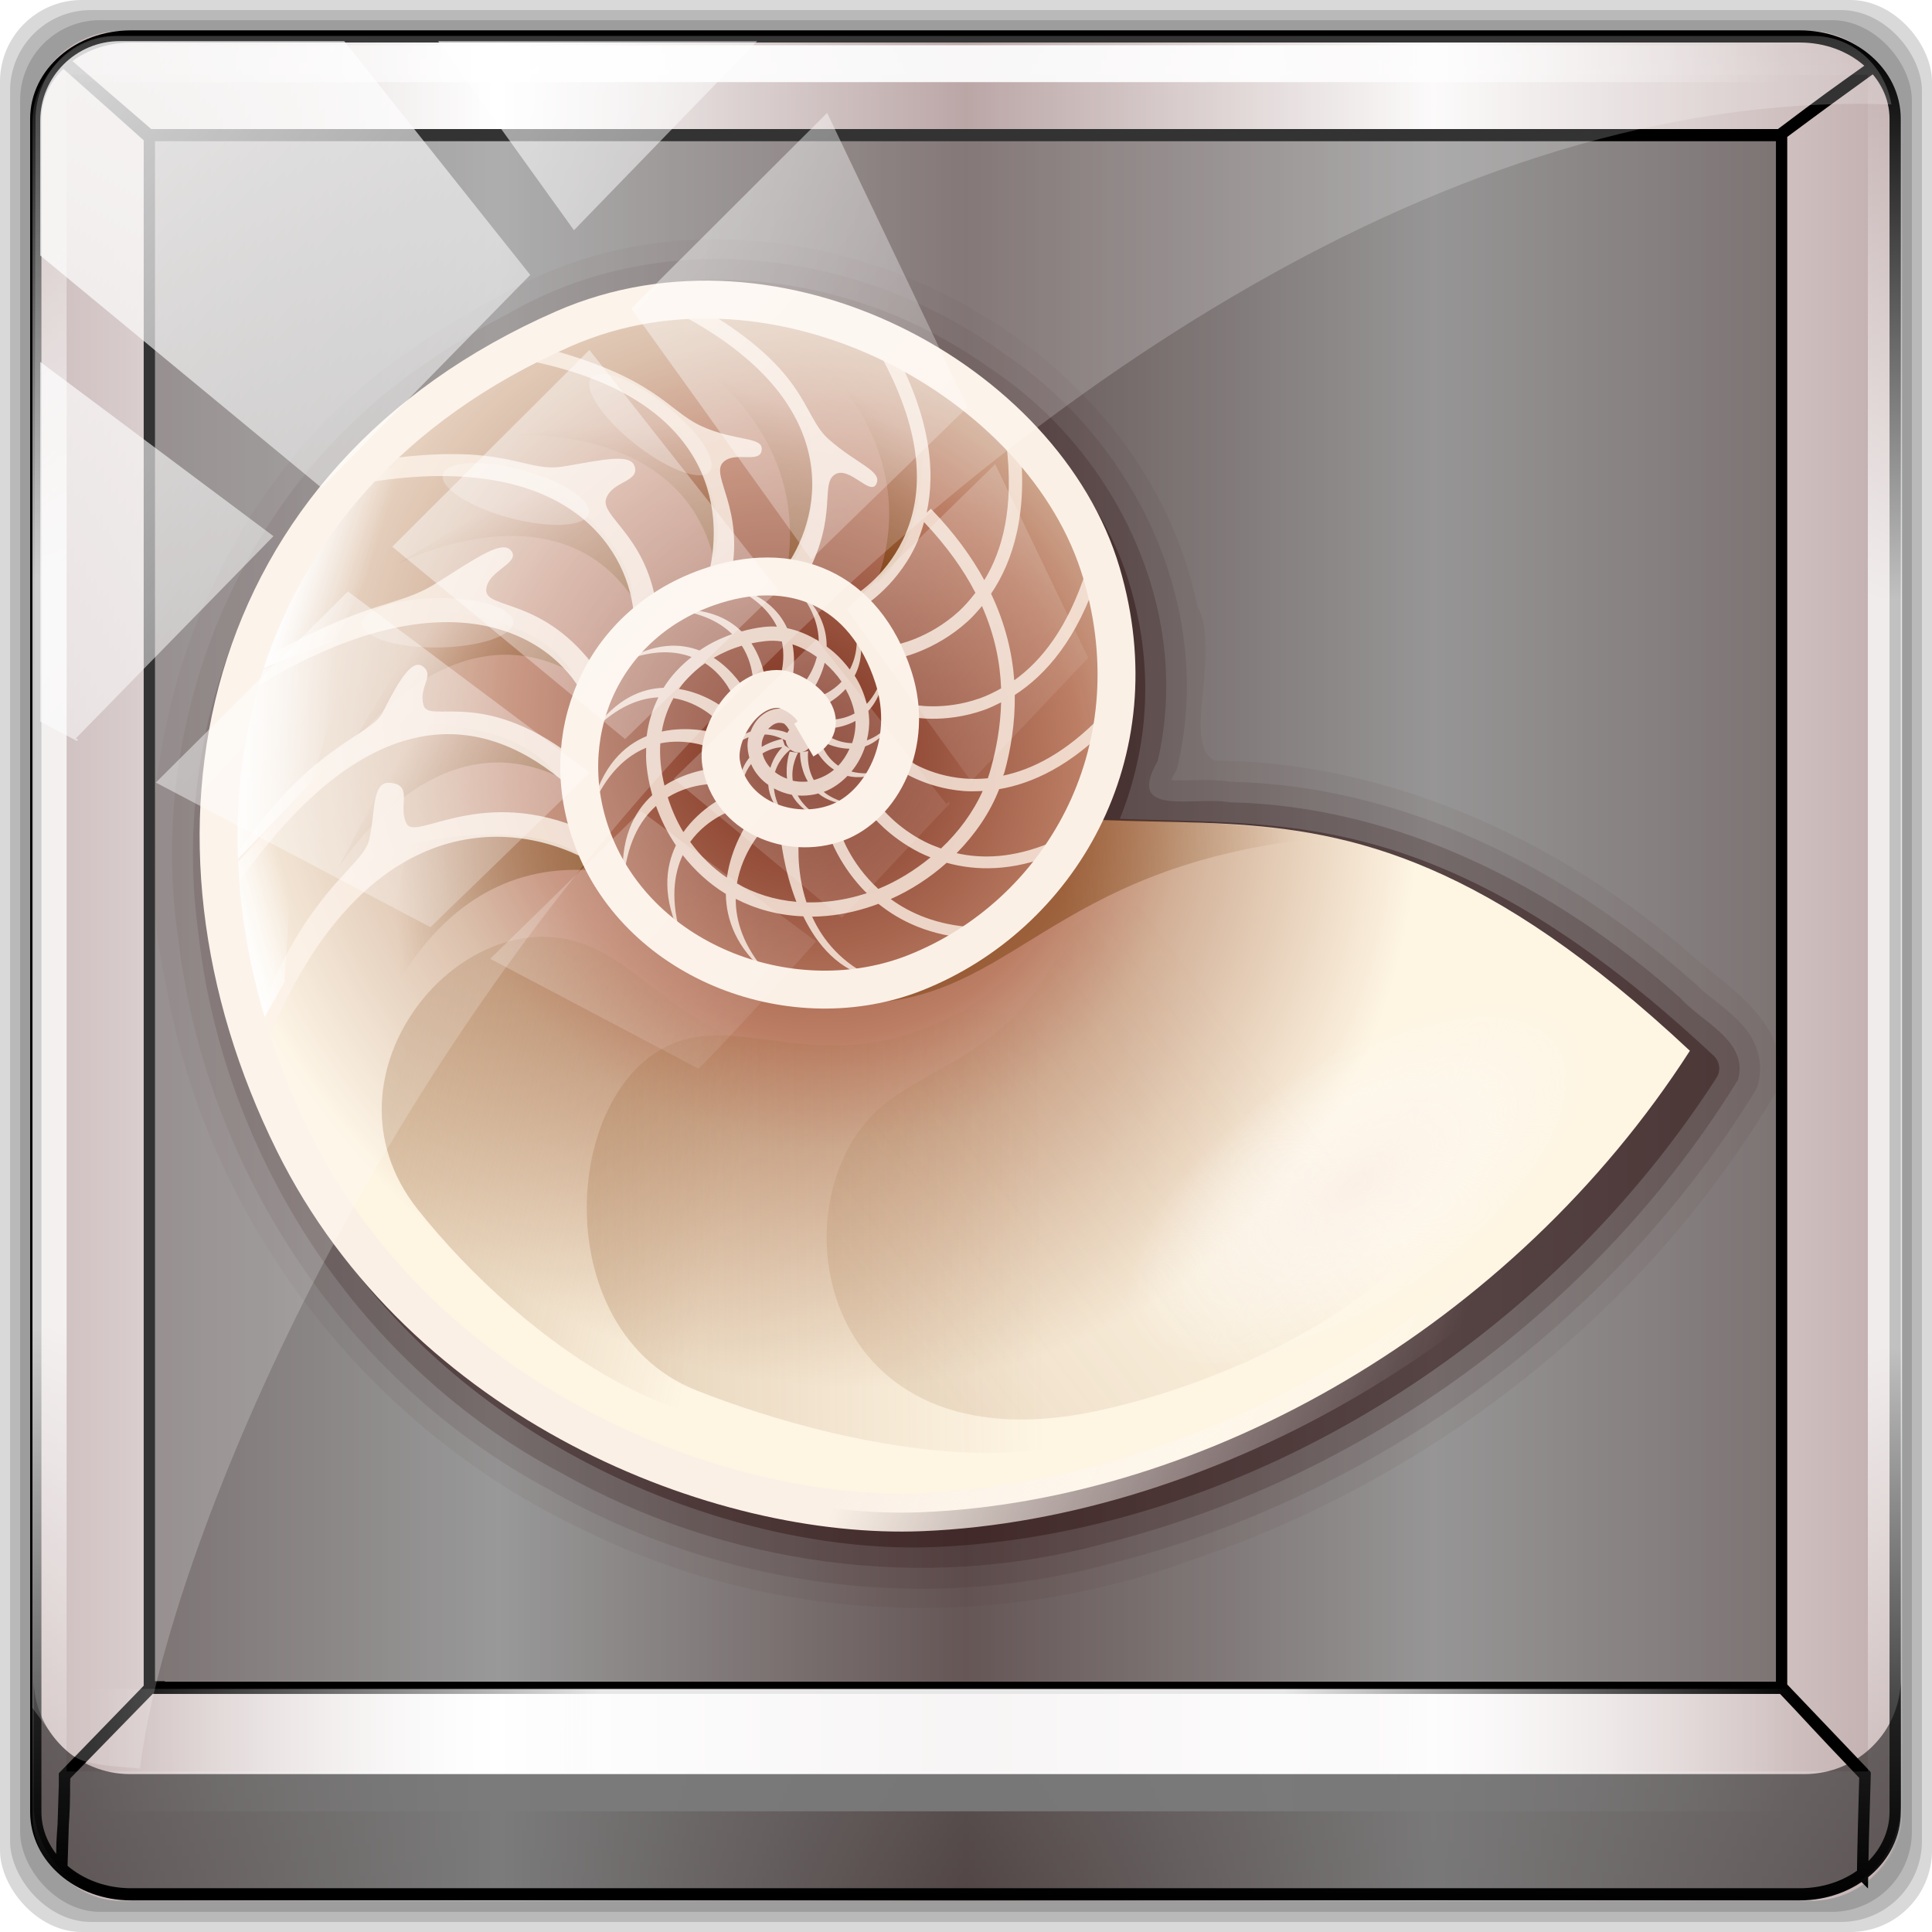 <?xml version="1.0" encoding="UTF-8" standalone="no"?>
<!-- Created with Inkscape (http://www.inkscape.org/) -->

<svg
   xmlns:dc="http://purl.org/dc/elements/1.1/"
   xmlns:cc="http://creativecommons.org/ns#"
   xmlns:rdf="http://www.w3.org/1999/02/22-rdf-syntax-ns#"
   xmlns:svg="http://www.w3.org/2000/svg"
   xmlns="http://www.w3.org/2000/svg"
   xmlns:xlink="http://www.w3.org/1999/xlink"
   xmlns:sodipodi="http://sodipodi.sourceforge.net/DTD/sodipodi-0.dtd"
   xmlns:inkscape="http://www.inkscape.org/namespaces/inkscape"
   version="1.0"
   width="96"
   height="96"
   id="svg2408"
   inkscape:version="0.48.5 r10040"
   sodipodi:docname="nautilus-actions.svg">
  <sodipodi:namedview
     pagecolor="#ffffff"
     bordercolor="#666666"
     borderopacity="1"
     objecttolerance="10"
     gridtolerance="10"
     guidetolerance="10"
     inkscape:pageopacity="0"
     inkscape:pageshadow="2"
     inkscape:window-width="1280"
     inkscape:window-height="966"
     id="namedview115"
     showgrid="false"
     inkscape:zoom="3.6010742"
     inkscape:cx="-6.4282034"
     inkscape:cy="47.791729"
     inkscape:window-x="0"
     inkscape:window-y="0"
     inkscape:window-maximized="1"
     inkscape:current-layer="g3992" />
  <defs
     id="defs2410">
    <linearGradient
       x1="56.015"
       y1="68.027"
       x2="37.194"
       y2="97.902"
       id="linearGradient4782"
       xlink:href="#linearGradient4094"
       gradientUnits="userSpaceOnUse"
       gradientTransform="matrix(-1.018,0,0,1.018,133.749,4.497)" />
    <linearGradient
       x1="24.926"
       y1="33.645"
       x2="28.019"
       y2="37.623"
       id="linearGradient4687"
       xlink:href="#linearGradient4317"
       gradientUnits="userSpaceOnUse"
       gradientTransform="matrix(1.018,0,0,1.018,21.372,-13.945)" />
    <linearGradient
       x1="26.34"
       y1="31.524"
       x2="32.262"
       y2="36.032"
       id="linearGradient4690"
       xlink:href="#linearGradient4317"
       gradientUnits="userSpaceOnUse"
       gradientTransform="matrix(1.018,0,0,1.018,9.497,-5.219)" />
    <linearGradient
       id="linearGradient4317">
      <stop
         id="stop4319"
         style="stop-color:#ffffff;stop-opacity:1"
         offset="0" />
      <stop
         id="stop4321"
         style="stop-color:#ffffff;stop-opacity:0"
         offset="1" />
    </linearGradient>
    <linearGradient
       x1="24.66"
       y1="34"
       x2="28.461"
       y2="35.413"
       id="linearGradient4693"
       xlink:href="#linearGradient4317"
       gradientUnits="userSpaceOnUse"
       gradientTransform="matrix(1.018,0,0,1.018,2.93,5.216)" />
    <filter
       x="-0.258"
       y="-0.224"
       width="1.517"
       height="1.448"
       color-interpolation-filters="sRGB"
       id="filter4293">
      <feGaussianBlur
         id="feGaussianBlur4295"
         stdDeviation="0.668" />
    </filter>
    <linearGradient
       x1="74.875"
       y1="38.942"
       x2="84.097"
       y2="35.583"
       id="linearGradient4785"
       xlink:href="#linearGradient4335"
       gradientUnits="userSpaceOnUse"
       gradientTransform="matrix(1.018,0,0,1.018,2.93,5.216)" />
    <linearGradient
       x1="74.875"
       y1="38.942"
       x2="84.097"
       y2="35.583"
       id="linearGradient4788"
       xlink:href="#linearGradient4335"
       gradientUnits="userSpaceOnUse"
       gradientTransform="matrix(1.036,-0.21,0.21,1.032,-11.315,15.898)" />
    <linearGradient
       x1="74.875"
       y1="38.942"
       x2="83.128"
       y2="35.639"
       id="linearGradient4791"
       xlink:href="#linearGradient4335"
       gradientUnits="userSpaceOnUse"
       gradientTransform="matrix(0.871,-0.599,0.599,0.867,-18.099,48.049)" />
    <linearGradient
       x1="74.875"
       y1="38.942"
       x2="83.128"
       y2="35.639"
       id="linearGradient4794"
       xlink:href="#linearGradient4335"
       gradientUnits="userSpaceOnUse"
       gradientTransform="matrix(0.602,-0.869,0.867,0.599,-14.873,77.785)" />
    <linearGradient
       x1="74.875"
       y1="38.942"
       x2="83.128"
       y2="35.639"
       id="linearGradient4797"
       xlink:href="#linearGradient4335"
       gradientUnits="userSpaceOnUse"
       gradientTransform="matrix(0.133,-1.049,1.045,0.131,6.661,111.579)" />
    <linearGradient
       x1="74.875"
       y1="38.942"
       x2="83.128"
       y2="35.639"
       id="linearGradient4800"
       xlink:href="#linearGradient4335"
       gradientUnits="userSpaceOnUse"
       gradientTransform="matrix(0.063,-1.055,1.052,0.061,6.552,120.217)" />
    <linearGradient
       x1="74.875"
       y1="38.942"
       x2="80.838"
       y2="30.055"
       id="linearGradient4803"
       xlink:href="#linearGradient4335"
       gradientUnits="userSpaceOnUse"
       gradientTransform="matrix(-0.041,-1.286,1.293,-0.042,3.395,148.832)" />
    <linearGradient
       id="linearGradient4094">
      <stop
         id="stop4096"
         style="stop-color:#fbf0e6;stop-opacity:1"
         offset="0" />
      <stop
         id="stop4098"
         style="stop-color:#ffffff;stop-opacity:0"
         offset="1" />
    </linearGradient>
    <radialGradient
       cx="78.875"
       cy="92.75"
       r="17.625"
       fx="78.875"
       fy="92.75"
       id="radialGradient4610"
       xlink:href="#linearGradient4094"
       gradientUnits="userSpaceOnUse"
       gradientTransform="matrix(1,0,0,0.426,0,53.282)" />
    <linearGradient
       id="linearGradient4335">
      <stop
         id="stop4337"
         style="stop-color:#7c420f;stop-opacity:1"
         offset="0" />
      <stop
         id="stop4339"
         style="stop-color:#7d430f;stop-opacity:0"
         offset="1" />
    </linearGradient>
    <linearGradient
       x1="73.539"
       y1="63.534"
       x2="88.212"
       y2="72.196"
       id="linearGradient4807"
       xlink:href="#linearGradient4335"
       gradientUnits="userSpaceOnUse"
       gradientTransform="matrix(1.018,0,0,1.018,2.93,5.216)" />
    <linearGradient
       x1="32.374"
       y1="39.8"
       x2="42.446"
       y2="70.568"
       id="linearGradient4810"
       xlink:href="#linearGradient3373"
       gradientUnits="userSpaceOnUse"
       gradientTransform="matrix(0.268,-1.03,0.982,0.281,1.623,108.725)" />
    <linearGradient
       x1="32.374"
       y1="39.8"
       x2="42.446"
       y2="70.568"
       id="linearGradient4813"
       xlink:href="#linearGradient3373"
       gradientUnits="userSpaceOnUse"
       gradientTransform="matrix(0.804,-0.624,0.624,0.804,-12.925,55.73)" />
    <linearGradient
       id="linearGradient3373">
      <stop
         id="stop3375"
         style="stop-color:#9b6638;stop-opacity:1"
         offset="0" />
      <stop
         id="stop3377"
         style="stop-color:#9b6638;stop-opacity:0"
         offset="1" />
    </linearGradient>
    <linearGradient
       x1="32.374"
       y1="39.8"
       x2="46.016"
       y2="60.049"
       id="linearGradient4816"
       xlink:href="#linearGradient3373"
       gradientUnits="userSpaceOnUse"
       gradientTransform="matrix(1.009,-0.136,0.136,1.009,-2.629,15.439)" />
    <linearGradient
       id="linearGradient4383">
      <stop
         id="stop4385"
         style="stop-color:#782c1b;stop-opacity:1"
         offset="0" />
      <stop
         id="stop3355"
         style="stop-color:#bb7d64;stop-opacity:1"
         offset="0.452" />
      <stop
         id="stop3357"
         style="stop-color:#d2b097;stop-opacity:1"
         offset="0.629" />
      <stop
         id="stop4387"
         style="stop-color:#fef5e3;stop-opacity:1"
         offset="1" />
    </linearGradient>
    <radialGradient
       cx="64.532"
       cy="47.319"
       r="41.92"
       fx="64.532"
       fy="47.319"
       id="radialGradient4819"
       xlink:href="#linearGradient4383"
       gradientUnits="userSpaceOnUse"
       gradientTransform="matrix(-1.018,0,0,1.12,133.749,-1.479)" />
    <linearGradient
       id="linearGradient3187">
      <stop
         id="stop3189"
         style="stop-color:#a77549;stop-opacity:1"
         offset="0" />
      <stop
         id="stop3191"
         style="stop-color:#d2b397;stop-opacity:1"
         offset="1" />
    </linearGradient>
    <linearGradient
       x1="45.448"
       y1="92.54"
       x2="45.448"
       y2="7.017"
       id="ButtonShadow"
       gradientUnits="userSpaceOnUse"
       gradientTransform="scale(1.006,0.994)">
      <stop
         id="stop3750"
         style="stop-color:#000000;stop-opacity:1"
         offset="0" />
      <stop
         id="stop3752"
         style="stop-color:#000000;stop-opacity:0.588"
         offset="1" />
    </linearGradient>
    <linearGradient
       id="linearGradient3737">
      <stop
         id="stop3739"
         style="stop-color:#ffffff;stop-opacity:1"
         offset="0" />
      <stop
         id="stop3741"
         style="stop-color:#ffffff;stop-opacity:0"
         offset="1" />
    </linearGradient>
    <linearGradient
       x1="48"
       y1="90"
       x2="48"
       y2="5.988"
       id="linearGradient3706"
       xlink:href="#linearGradient3187"
       gradientUnits="userSpaceOnUse" />
    <filter
       color-interpolation-filters="sRGB"
       id="filter3174">
      <feGaussianBlur
         id="feGaussianBlur3176"
         stdDeviation="1.71" />
    </filter>
    <linearGradient
       x1="36.357"
       y1="6"
       x2="36.357"
       y2="63.893"
       id="linearGradient3188"
       xlink:href="#linearGradient3737"
       gradientUnits="userSpaceOnUse" />
    <linearGradient
       id="linearGradient3737-6">
      <stop
         id="stop3739-1"
         style="stop-color:#ffffff;stop-opacity:1"
         offset="0" />
      <stop
         id="stop3741-5"
         style="stop-color:#ffffff;stop-opacity:0"
         offset="1" />
    </linearGradient>
    <radialGradient
       cx="48"
       cy="90.172"
       r="42"
       fx="48"
       fy="90.172"
       id="radialGradient2874"
       xlink:href="#linearGradient3737-6"
       gradientUnits="userSpaceOnUse"
       gradientTransform="matrix(1.157,0,0,0.996,-7.551,0.197)" />
    <linearGradient
       id="linearGradient3737-1">
      <stop
         id="stop3739-5"
         style="stop-color:#ffffff;stop-opacity:1"
         offset="0" />
      <stop
         id="stop3741-9"
         style="stop-color:#ffffff;stop-opacity:0"
         offset="1" />
    </linearGradient>
    <clipPath
       id="clipPath3613">
      <rect
         width="84"
         height="84"
         rx="6"
         ry="6"
         x="6"
         y="6"
         id="rect3615"
         style="fill:#ffffff;fill-opacity:1;fill-rule:nonzero;stroke:none" />
    </clipPath>
    <filter
       x="-0.192"
       y="-0.192"
       width="1.384"
       height="1.384"
       color-interpolation-filters="sRGB"
       id="filter3794-4">
      <feGaussianBlur
         id="feGaussianBlur3796-9"
         stdDeviation="5.28" />
    </filter>
    <linearGradient
       x1="48"
       y1="20.221"
       x2="48"
       y2="138.661"
       id="linearGradient2908"
       xlink:href="#linearGradient3737-1"
       gradientUnits="userSpaceOnUse" />
    <linearGradient
       x1="45.448"
       y1="92.54"
       x2="45.448"
       y2="7.017"
       id="ButtonShadow-0"
       gradientUnits="userSpaceOnUse"
       gradientTransform="matrix(1.006,0,0,0.994,100,0)">
      <stop
         id="stop3750-8"
         style="stop-color:#000000;stop-opacity:1"
         offset="0" />
      <stop
         id="stop3752-5"
         style="stop-color:#000000;stop-opacity:0.588"
         offset="1" />
    </linearGradient>
    <linearGradient
       x1="32.251"
       y1="6.132"
       x2="32.251"
       y2="90.239"
       id="linearGradient3780"
       xlink:href="#ButtonShadow-0"
       gradientUnits="userSpaceOnUse"
       gradientTransform="matrix(1.024,0,0,1.012,-1.143,-98.071)" />
    <linearGradient
       x1="32.251"
       y1="6.132"
       x2="32.251"
       y2="90.239"
       id="linearGradient3772"
       xlink:href="#ButtonShadow-0"
       gradientUnits="userSpaceOnUse"
       gradientTransform="matrix(1.024,0,0,1.012,-1.143,-98.071)" />
    <linearGradient
       x1="32.251"
       y1="6.132"
       x2="32.251"
       y2="90.239"
       id="linearGradient3725"
       xlink:href="#ButtonShadow-0"
       gradientUnits="userSpaceOnUse"
       gradientTransform="matrix(1.024,0,0,1.012,-1.143,-98.071)" />
    <linearGradient
       x1="32.251"
       y1="6.132"
       x2="32.251"
       y2="90.239"
       id="linearGradient3721"
       xlink:href="#ButtonShadow-0"
       gradientUnits="userSpaceOnUse"
       gradientTransform="translate(0,-97)" />
    <linearGradient
       x1="32.251"
       y1="6.132"
       x2="32.251"
       y2="90.239"
       id="linearGradient3071"
       xlink:href="#ButtonShadow-0"
       gradientUnits="userSpaceOnUse"
       gradientTransform="matrix(1.024,0,0,1.012,-1.143,-98.071)" />
    <radialGradient
       cx="64.532"
       cy="47.319"
       r="41.92"
       fx="64.532"
       fy="47.319"
       id="radialGradient4819-2"
       xlink:href="#linearGradient4383-8"
       gradientUnits="userSpaceOnUse"
       gradientTransform="matrix(-1.018,0,0,1.12,133.749,-1.479)" />
    <linearGradient
       id="linearGradient4383-8">
      <stop
         id="stop4385-4"
         style="stop-color:#782c1b;stop-opacity:1"
         offset="0" />
      <stop
         id="stop3355-6"
         style="stop-color:#bb7d64;stop-opacity:1"
         offset="0.452" />
      <stop
         id="stop3357-1"
         style="stop-color:#d2b097;stop-opacity:1"
         offset="0.629" />
      <stop
         id="stop4387-2"
         style="stop-color:#fef5e3;stop-opacity:1"
         offset="1" />
    </linearGradient>
    <linearGradient
       x1="32.374"
       y1="39.8"
       x2="46.016"
       y2="60.049"
       id="linearGradient4816-1"
       xlink:href="#linearGradient3373-1"
       gradientUnits="userSpaceOnUse"
       gradientTransform="matrix(1.009,-0.136,0.136,1.009,-2.629,15.439)" />
    <linearGradient
       id="linearGradient3373-1">
      <stop
         id="stop3375-0"
         style="stop-color:#9b6638;stop-opacity:1"
         offset="0" />
      <stop
         id="stop3377-7"
         style="stop-color:#9b6638;stop-opacity:0"
         offset="1" />
    </linearGradient>
    <linearGradient
       x1="32.374"
       y1="39.8"
       x2="42.446"
       y2="70.568"
       id="linearGradient4813-0"
       xlink:href="#linearGradient3373-1"
       gradientUnits="userSpaceOnUse"
       gradientTransform="matrix(0.804,-0.624,0.624,0.804,-12.925,55.73)" />
    <linearGradient
       id="linearGradient3369">
      <stop
         id="stop3371"
         style="stop-color:#9b6638;stop-opacity:1"
         offset="0" />
      <stop
         id="stop3373"
         style="stop-color:#9b6638;stop-opacity:0"
         offset="1" />
    </linearGradient>
    <linearGradient
       x1="32.374"
       y1="39.8"
       x2="42.446"
       y2="70.568"
       id="linearGradient4810-5"
       xlink:href="#linearGradient3373-1"
       gradientUnits="userSpaceOnUse"
       gradientTransform="matrix(0.268,-1.03,0.982,0.281,1.623,108.725)" />
    <linearGradient
       id="linearGradient3376">
      <stop
         id="stop3378"
         style="stop-color:#9b6638;stop-opacity:1"
         offset="0" />
      <stop
         id="stop3380"
         style="stop-color:#9b6638;stop-opacity:0"
         offset="1" />
    </linearGradient>
    <linearGradient
       x1="73.539"
       y1="63.534"
       x2="88.212"
       y2="72.196"
       id="linearGradient4807-7"
       xlink:href="#linearGradient4335-5"
       gradientUnits="userSpaceOnUse"
       gradientTransform="matrix(1.018,0,0,1.018,2.93,5.216)" />
    <linearGradient
       id="linearGradient4335-5">
      <stop
         id="stop4337-4"
         style="stop-color:#7c420f;stop-opacity:1"
         offset="0" />
      <stop
         id="stop4339-3"
         style="stop-color:#7d430f;stop-opacity:0"
         offset="1" />
    </linearGradient>
    <radialGradient
       cx="78.875"
       cy="92.75"
       r="17.625"
       fx="78.875"
       fy="92.75"
       id="radialGradient4610-5"
       xlink:href="#linearGradient4094-3"
       gradientUnits="userSpaceOnUse"
       gradientTransform="matrix(1,0,0,0.426,0,53.282)" />
    <linearGradient
       id="linearGradient4094-3">
      <stop
         id="stop4096-5"
         style="stop-color:#fbf0e6;stop-opacity:1"
         offset="0" />
      <stop
         id="stop4098-8"
         style="stop-color:#ffffff;stop-opacity:0"
         offset="1" />
    </linearGradient>
    <linearGradient
       x1="74.875"
       y1="38.942"
       x2="80.838"
       y2="30.055"
       id="linearGradient4803-9"
       xlink:href="#linearGradient4335-5"
       gradientUnits="userSpaceOnUse"
       gradientTransform="matrix(-0.041,-1.286,1.293,-0.042,3.395,148.832)" />
    <linearGradient
       id="linearGradient3391">
      <stop
         id="stop3393"
         style="stop-color:#7c420f;stop-opacity:1"
         offset="0" />
      <stop
         id="stop3395"
         style="stop-color:#7d430f;stop-opacity:0"
         offset="1" />
    </linearGradient>
    <linearGradient
       x1="74.875"
       y1="38.942"
       x2="83.128"
       y2="35.639"
       id="linearGradient4800-9"
       xlink:href="#linearGradient4335-5"
       gradientUnits="userSpaceOnUse"
       gradientTransform="matrix(0.063,-1.055,1.052,0.061,6.552,120.217)" />
    <linearGradient
       id="linearGradient3398">
      <stop
         id="stop3400"
         style="stop-color:#7c420f;stop-opacity:1"
         offset="0" />
      <stop
         id="stop3402"
         style="stop-color:#7d430f;stop-opacity:0"
         offset="1" />
    </linearGradient>
    <linearGradient
       x1="74.875"
       y1="38.942"
       x2="83.128"
       y2="35.639"
       id="linearGradient4797-3"
       xlink:href="#linearGradient4335-5"
       gradientUnits="userSpaceOnUse"
       gradientTransform="matrix(0.133,-1.049,1.045,0.131,6.661,111.579)" />
    <linearGradient
       id="linearGradient3405">
      <stop
         id="stop3407"
         style="stop-color:#7c420f;stop-opacity:1"
         offset="0" />
      <stop
         id="stop3409"
         style="stop-color:#7d430f;stop-opacity:0"
         offset="1" />
    </linearGradient>
    <linearGradient
       x1="74.875"
       y1="38.942"
       x2="83.128"
       y2="35.639"
       id="linearGradient4794-6"
       xlink:href="#linearGradient4335-5"
       gradientUnits="userSpaceOnUse"
       gradientTransform="matrix(0.602,-0.869,0.867,0.599,-14.873,77.785)" />
    <linearGradient
       id="linearGradient3412">
      <stop
         id="stop3414"
         style="stop-color:#7c420f;stop-opacity:1"
         offset="0" />
      <stop
         id="stop3416"
         style="stop-color:#7d430f;stop-opacity:0"
         offset="1" />
    </linearGradient>
    <linearGradient
       x1="74.875"
       y1="38.942"
       x2="83.128"
       y2="35.639"
       id="linearGradient4791-3"
       xlink:href="#linearGradient4335-5"
       gradientUnits="userSpaceOnUse"
       gradientTransform="matrix(0.871,-0.599,0.599,0.867,-18.099,48.049)" />
    <linearGradient
       id="linearGradient3419">
      <stop
         id="stop3421"
         style="stop-color:#7c420f;stop-opacity:1"
         offset="0" />
      <stop
         id="stop3423"
         style="stop-color:#7d430f;stop-opacity:0"
         offset="1" />
    </linearGradient>
    <linearGradient
       x1="74.875"
       y1="38.942"
       x2="84.097"
       y2="35.583"
       id="linearGradient4788-7"
       xlink:href="#linearGradient4335-5"
       gradientUnits="userSpaceOnUse"
       gradientTransform="matrix(1.036,-0.21,0.21,1.032,-11.315,15.898)" />
    <linearGradient
       id="linearGradient3426">
      <stop
         id="stop3428"
         style="stop-color:#7c420f;stop-opacity:1"
         offset="0" />
      <stop
         id="stop3430"
         style="stop-color:#7d430f;stop-opacity:0"
         offset="1" />
    </linearGradient>
    <linearGradient
       x1="74.875"
       y1="38.942"
       x2="84.097"
       y2="35.583"
       id="linearGradient4785-9"
       xlink:href="#linearGradient4335-5"
       gradientUnits="userSpaceOnUse"
       gradientTransform="matrix(1.018,0,0,1.018,2.93,5.216)" />
    <linearGradient
       id="linearGradient3433">
      <stop
         id="stop3435"
         style="stop-color:#7c420f;stop-opacity:1"
         offset="0" />
      <stop
         id="stop3437"
         style="stop-color:#7d430f;stop-opacity:0"
         offset="1" />
    </linearGradient>
    <filter
       x="-0.258"
       y="-0.224"
       width="1.517"
       height="1.448"
       color-interpolation-filters="sRGB"
       id="filter4293-2">
      <feGaussianBlur
         id="feGaussianBlur4295-3"
         stdDeviation="0.668" />
    </filter>
    <filter
       x="-0.258"
       y="-0.224"
       width="1.517"
       height="1.448"
       color-interpolation-filters="sRGB"
       id="filter3441">
      <feGaussianBlur
         id="feGaussianBlur3443"
         stdDeviation="0.668" />
    </filter>
    <filter
       x="-0.258"
       y="-0.224"
       width="1.517"
       height="1.448"
       color-interpolation-filters="sRGB"
       id="filter3445">
      <feGaussianBlur
         id="feGaussianBlur3447"
         stdDeviation="0.668" />
    </filter>
    <linearGradient
       x1="24.66"
       y1="34"
       x2="28.461"
       y2="35.413"
       id="linearGradient4693-4"
       xlink:href="#linearGradient4317-5"
       gradientUnits="userSpaceOnUse"
       gradientTransform="matrix(1.018,0,0,1.018,2.93,5.216)" />
    <linearGradient
       id="linearGradient4317-5">
      <stop
         id="stop4319-5"
         style="stop-color:#ffffff;stop-opacity:1"
         offset="0" />
      <stop
         id="stop4321-4"
         style="stop-color:#ffffff;stop-opacity:0"
         offset="1" />
    </linearGradient>
    <linearGradient
       x1="26.34"
       y1="31.524"
       x2="32.262"
       y2="36.032"
       id="linearGradient4690-1"
       xlink:href="#linearGradient4317-5"
       gradientUnits="userSpaceOnUse"
       gradientTransform="matrix(1.018,0,0,1.018,9.497,-5.219)" />
    <linearGradient
       id="linearGradient3454">
      <stop
         id="stop3456"
         style="stop-color:#ffffff;stop-opacity:1"
         offset="0" />
      <stop
         id="stop3458"
         style="stop-color:#ffffff;stop-opacity:0"
         offset="1" />
    </linearGradient>
    <linearGradient
       x1="24.926"
       y1="33.645"
       x2="28.019"
       y2="37.623"
       id="linearGradient4687-1"
       xlink:href="#linearGradient4317-5"
       gradientUnits="userSpaceOnUse"
       gradientTransform="matrix(1.018,0,0,1.018,21.372,-13.945)" />
    <linearGradient
       id="linearGradient3461">
      <stop
         id="stop3463"
         style="stop-color:#ffffff;stop-opacity:1"
         offset="0" />
      <stop
         id="stop3465"
         style="stop-color:#ffffff;stop-opacity:0"
         offset="1" />
    </linearGradient>
    <linearGradient
       x1="56.015"
       y1="68.027"
       x2="37.194"
       y2="97.902"
       id="linearGradient4782-5"
       xlink:href="#linearGradient4094-3"
       gradientUnits="userSpaceOnUse"
       gradientTransform="matrix(-1.018,0,0,1.018,133.749,4.497)" />
    <linearGradient
       id="linearGradient3468">
      <stop
         id="stop3470"
         style="stop-color:#fbf0e6;stop-opacity:1"
         offset="0" />
      <stop
         id="stop3472"
         style="stop-color:#ffffff;stop-opacity:0"
         offset="1" />
    </linearGradient>
    <linearGradient
       id="linearGradient6139-0">
      <stop
         id="stop6141-2"
         offset="0"
         style="stop-color:#c1adad;stop-opacity:1;" />
      <stop
         style="stop-color:#ffffff;stop-opacity:1;"
         offset="0.25"
         id="stop6151-0" />
      <stop
         style="stop-color:#aa9090;stop-opacity:1;"
         offset="0.5"
         id="stop6147-1" />
      <stop
         id="stop6149-4"
         offset="0.75"
         style="stop-color:#fbf9f9;stop-opacity:1;" />
      <stop
         id="stop6143-4"
         offset="1"
         style="stop-color:#c1adad;stop-opacity:1;" />
    </linearGradient>
    <linearGradient
       y2="47"
       x2="90"
       y1="47"
       x1="6"
       gradientTransform="matrix(1.107,0,0,1.107,-63.568,-25.698)"
       gradientUnits="userSpaceOnUse"
       id="linearGradient7426"
       xlink:href="#linearGradient6139-0"
       inkscape:collect="always" />
    <linearGradient
       inkscape:collect="always"
       xlink:href="#linearGradient4213-7"
       id="linearGradient3343"
       gradientUnits="userSpaceOnUse"
       x1="2.771"
       y1="-28.642"
       x2="50.528"
       y2="14.514" />
    <clipPath
       id="clipPath4156-4"
       clipPathUnits="userSpaceOnUse">
      <path
         inkscape:connector-curvature="0"
         id="path4158-0"
         d="m 27.046,-55.695 -14.214,13.321 0.061,0 15.653,21.771 10.231,-10.546 C 38.562,-32.302 27.468,-54.819 27.046,-55.695 z M 9.647,-39.383 -5.241,-25.321 15.988,-7.806 26.372,-18.383 9.647,-39.383 z m 31.491,12.951 -9.741,9.714 8.945,12.458 7.781,-7.555 -6.984,-14.617 z m -49.84,4.379 -13.754,12.982 26.283,13.846 0.061,-0.062 -0.123,-0.062 L 13.599,-5.401 -8.702,-22.053 z m 38.015,7.401 -9.803,9.775 11.579,9.559 7.628,-7.401 -8.669,-11.009 -0.735,-0.925 z m 20.187,5.674 -7.383,7.216 6.188,8.542 5.82,-6.137 -4.626,-9.621 z m -32.195,6.322 -9.557,9.498 13.662,7.185 7.934,-7.678 -12.039,-9.004 z m 23.312,2.374 -7.107,6.938 8.363,6.907 5.361,-5.674 -0.061,-0.092 -0.092,0.123 -6.464,-8.203 z m -8.73,8.542 -7.505,7.339 10.354,5.458 c 1.397,-1.321 5.675,-6.123 5.851,-6.322 L 31.886,8.26 z"
         style="opacity:0.6;fill:#ffffff;fill-opacity:1;stroke:none" />
    </clipPath>
    <linearGradient
       id="linearGradient4213-7"
       inkscape:collect="always">
      <stop
         id="stop4215-6"
         offset="0"
         style="stop-color:#ffffff;stop-opacity:1;" />
      <stop
         id="stop4217-5"
         offset="1"
         style="stop-color:#ffffff;stop-opacity:0;" />
    </linearGradient>
    <linearGradient
       y2="14.514"
       x2="50.528"
       y1="-28.642"
       x1="2.771"
       gradientUnits="userSpaceOnUse"
       id="linearGradient6553"
       xlink:href="#linearGradient4213-7"
       inkscape:collect="always" />
    <linearGradient
       id="linearGradient4050-9">
      <stop
         id="stop4068-3"
         offset="0"
         style="stop-color:#686868;stop-opacity:1;" />
      <stop
         style="stop-color:#aeaeae;stop-opacity:1;"
         offset="1"
         id="stop4070-5" />
    </linearGradient>
    <radialGradient
       gradientUnits="userSpaceOnUse"
       gradientTransform="matrix(0.023,-2.934,1.851,0.015,-42.912,184.215)"
       r="41.912"
       fy="47.554"
       fx="37.96"
       cy="47.554"
       cx="37.96"
       id="radialGradient4232-7"
       xlink:href="#linearGradient4050-9"
       inkscape:collect="always" />
    <linearGradient
       id="linearGradient4175">
      <stop
         id="stop4177"
         offset="0"
         style="stop-color:#ffffff;stop-opacity:0;" />
      <stop
         style="stop-color:#ffffff;stop-opacity:1;"
         offset="0.3"
         id="stop4179" />
      <stop
         id="stop4181"
         offset="0.7"
         style="stop-color:#ffffff;stop-opacity:1;" />
      <stop
         id="stop4183"
         offset="1"
         style="stop-color:#ffffff;stop-opacity:0;" />
    </linearGradient>
    <linearGradient
       id="linearGradient4164">
      <stop
         id="stop4166"
         offset="0"
         style="stop-color:#ffffff;stop-opacity:0;" />
      <stop
         style="stop-color:#ffffff;stop-opacity:1;"
         offset="0.3"
         id="stop4168" />
      <stop
         id="stop4170"
         offset="0.7"
         style="stop-color:#ffffff;stop-opacity:1;" />
      <stop
         id="stop4172"
         offset="1"
         style="stop-color:#ffffff;stop-opacity:0;" />
    </linearGradient>
    <linearGradient
       id="linearGradient4153">
      <stop
         id="stop4159"
         offset="0"
         style="stop-color:#ffffff;stop-opacity:1;" />
      <stop
         id="stop4161"
         offset="1"
         style="stop-color:#ffffff;stop-opacity:0;" />
    </linearGradient>
    <linearGradient
       id="linearGradient4142">
      <stop
         id="stop4148"
         offset="0"
         style="stop-color:#ffffff;stop-opacity:1;" />
      <stop
         id="stop4150"
         offset="1"
         style="stop-color:#ffffff;stop-opacity:0;" />
    </linearGradient>
    <linearGradient
       id="linearGradient4119">
      <stop
         id="stop4137"
         offset="0"
         style="stop-color:#2e2e2e;stop-opacity:1;" />
      <stop
         style="stop-color:#1c1c1c;stop-opacity:1;"
         offset="1"
         id="stop4139" />
    </linearGradient>
    <linearGradient
       id="linearGradient4096">
      <stop
         id="stop4114"
         offset="0"
         style="stop-color:#2e2e2e;stop-opacity:1;" />
      <stop
         style="stop-color:#1c1c1c;stop-opacity:1;"
         offset="1"
         id="stop4116" />
    </linearGradient>
    <linearGradient
       id="linearGradient4073">
      <stop
         id="stop4091"
         offset="0"
         style="stop-color:#2e2e2e;stop-opacity:1;" />
      <stop
         style="stop-color:#1c1c1c;stop-opacity:1;"
         offset="1"
         id="stop4093" />
    </linearGradient>
    <linearGradient
       id="linearGradient4050">
      <stop
         id="stop4068"
         offset="0"
         style="stop-color:#686868;stop-opacity:1;" />
      <stop
         style="stop-color:#aeaeae;stop-opacity:1;"
         offset="1"
         id="stop4070" />
    </linearGradient>
    <linearGradient
       id="linearGradient4506-3-1-7">
      <stop
         id="stop4524-3-2-7"
         offset="0"
         style="stop-color:#2e2e2e;stop-opacity:1;" />
      <stop
         style="stop-color:#1c1c1c;stop-opacity:1;"
         offset="1"
         id="stop4526-1-8-1" />
    </linearGradient>
    <linearGradient
       id="linearGradient4027">
      <stop
         id="stop4029"
         offset="0"
         style="stop-color:#ffffff;stop-opacity:0;" />
      <stop
         style="stop-color:#ffffff;stop-opacity:1;"
         offset="0.3"
         id="stop4031" />
      <stop
         id="stop4033"
         offset="0.7"
         style="stop-color:#ffffff;stop-opacity:1;" />
      <stop
         id="stop4035"
         offset="1"
         style="stop-color:#ffffff;stop-opacity:0;" />
    </linearGradient>
    <linearGradient
       id="linearGradient4016">
      <stop
         id="stop4018"
         offset="0"
         style="stop-color:#ffffff;stop-opacity:0;" />
      <stop
         style="stop-color:#ffffff;stop-opacity:1;"
         offset="0.3"
         id="stop4020" />
      <stop
         id="stop4022"
         offset="0.7"
         style="stop-color:#ffffff;stop-opacity:1;" />
      <stop
         id="stop4024"
         offset="1"
         style="stop-color:#ffffff;stop-opacity:0;" />
    </linearGradient>
    <linearGradient
       id="linearGradient4005">
      <stop
         id="stop4007"
         offset="0"
         style="stop-color:#ffffff;stop-opacity:0;" />
      <stop
         style="stop-color:#ffffff;stop-opacity:1;"
         offset="0.3"
         id="stop4009" />
      <stop
         id="stop4011"
         offset="0.7"
         style="stop-color:#ffffff;stop-opacity:1;" />
      <stop
         id="stop4013"
         offset="1"
         style="stop-color:#ffffff;stop-opacity:0;" />
    </linearGradient>
    <linearGradient
       id="linearGradient3362">
      <stop
         id="stop3364"
         style="stop-color:#4d4d4d;stop-opacity:1"
         offset="0" />
      <stop
         id="stop3366"
         style="stop-color:#ffffff;stop-opacity:1"
         offset="1" />
    </linearGradient>
    <linearGradient
       id="linearGradient4341-9-4-5-2-0">
      <stop
         id="stop4343-2-5-2-4-5"
         offset="0"
         style="stop-color:#ffffff;stop-opacity:0;" />
      <stop
         style="stop-color:#ffffff;stop-opacity:1;"
         offset="0.3"
         id="stop3954-0-91-8" />
      <stop
         id="stop3956-8-3-8"
         offset="0.7"
         style="stop-color:#ffffff;stop-opacity:1;" />
      <stop
         id="stop4347-6-0-8-7-1"
         offset="1"
         style="stop-color:#ffffff;stop-opacity:0;" />
    </linearGradient>
    <linearGradient
       id="linearGradient3984">
      <stop
         id="stop3986"
         offset="0"
         style="stop-color:#ffffff;stop-opacity:0;" />
      <stop
         style="stop-color:#ffffff;stop-opacity:1;"
         offset="0.3"
         id="stop3988" />
      <stop
         id="stop3990"
         offset="0.7"
         style="stop-color:#ffffff;stop-opacity:1;" />
      <stop
         id="stop3992"
         offset="1"
         style="stop-color:#ffffff;stop-opacity:0;" />
    </linearGradient>
    <linearGradient
       id="linearGradient4341-9-4-5-6-0-6">
      <stop
         id="stop4343-2-5-1-9-7-2"
         offset="0"
         style="stop-color:#ffffff;stop-opacity:0;" />
      <stop
         style="stop-color:#ffffff;stop-opacity:1;"
         offset="0.3"
         id="stop3954-0-5-8-8" />
      <stop
         id="stop3956-9-4-8-6"
         offset="0.7"
         style="stop-color:#ffffff;stop-opacity:1;" />
      <stop
         id="stop4347-6-0-2-0-2-8"
         offset="1"
         style="stop-color:#ffffff;stop-opacity:0;" />
    </linearGradient>
    <linearGradient
       id="linearGradient4429">
      <stop
         id="stop4441"
         offset="0"
         style="stop-color:#2ad934;stop-opacity:1;" />
      <stop
         id="stop4433"
         offset="1"
         style="stop-color:#007506;stop-opacity:1;" />
    </linearGradient>
    <linearGradient
       id="linearGradient4419">
      <stop
         id="stop4421"
         offset="0"
         style="stop-color:#000000;stop-opacity:1;" />
      <stop
         style="stop-color:#535353;stop-opacity:1;"
         offset="0.25"
         id="stop4443" />
      <stop
         style="stop-color:#bcbcbc;stop-opacity:1;"
         offset="0.5"
         id="stop4427" />
      <stop
         id="stop4445"
         offset="0.75"
         style="stop-color:#545454;stop-opacity:1;" />
      <stop
         id="stop4423"
         offset="1"
         style="stop-color:#000000;stop-opacity:1;" />
    </linearGradient>
    <linearGradient
       id="linearGradient3953">
      <stop
         id="stop3955"
         offset="0"
         style="stop-color:#ffffff;stop-opacity:0;" />
      <stop
         style="stop-color:#ffffff;stop-opacity:1;"
         offset="0.3"
         id="stop3957" />
      <stop
         id="stop3959"
         offset="0.7"
         style="stop-color:#ffffff;stop-opacity:1;" />
      <stop
         id="stop3961"
         offset="1"
         style="stop-color:#ffffff;stop-opacity:0;" />
    </linearGradient>
    <linearGradient
       id="linearGradient4341-9-4-5-2">
      <stop
         id="stop4343-2-5-2-4"
         offset="0"
         style="stop-color:#ffffff;stop-opacity:0;" />
      <stop
         style="stop-color:#ffffff;stop-opacity:1;"
         offset="0.3"
         id="stop3954-0-91" />
      <stop
         id="stop3956-8-3"
         offset="0.7"
         style="stop-color:#ffffff;stop-opacity:1;" />
      <stop
         id="stop4347-6-0-8-7"
         offset="1"
         style="stop-color:#ffffff;stop-opacity:0;" />
    </linearGradient>
    <linearGradient
       id="linearGradient4257-0">
      <stop
         style="stop-color:#0078ac;stop-opacity:1;"
         offset="0"
         id="stop4273-7" />
      <stop
         id="stop4261-7"
         offset="1"
         style="stop-color:#213067;stop-opacity:1;" />
    </linearGradient>
    <linearGradient
       inkscape:collect="always"
       xlink:href="#linearGradient6139-0"
       id="linearGradient4786"
       gradientUnits="userSpaceOnUse"
       x1="1.567"
       y1="48"
       x2="94.433"
       y2="48" />
    <linearGradient
       inkscape:collect="always"
       xlink:href="#linearGradient4341-9-4-5-2"
       id="linearGradient4789"
       gradientUnits="userSpaceOnUse"
       x1="46.033"
       y1="5.266"
       x2="45.093"
       y2="90.121" />
    <linearGradient
       inkscape:collect="always"
       xlink:href="#linearGradient4341-9-4-5-2"
       id="linearGradient4792"
       gradientUnits="userSpaceOnUse"
       gradientTransform="matrix(1,0,0,0.947,0,0.724)"
       x1="6.972"
       y1="49.027"
       x2="83.689"
       y2="48.399" />
    <linearGradient
       inkscape:collect="always"
       xlink:href="#linearGradient4213-7"
       id="linearGradient4795"
       gradientUnits="userSpaceOnUse"
       x1="2.771"
       y1="-28.642"
       x2="50.528"
       y2="14.514" />
    <radialGradient
       cx="64.532"
       cy="47.319"
       r="41.92"
       fx="64.532"
       fy="47.319"
       id="radialGradient4819-2-4"
       xlink:href="#linearGradient4383-8-9"
       gradientUnits="userSpaceOnUse"
       gradientTransform="matrix(-1.018,0,0,1.12,133.749,-1.479)" />
    <linearGradient
       id="linearGradient4383-8-9">
      <stop
         id="stop4385-4-6"
         style="stop-color:#782c1b;stop-opacity:1"
         offset="0" />
      <stop
         id="stop3355-6-1"
         style="stop-color:#bb7d64;stop-opacity:1"
         offset="0.452" />
      <stop
         id="stop3357-1-1"
         style="stop-color:#d2b097;stop-opacity:1"
         offset="0.629" />
      <stop
         id="stop4387-2-1"
         style="stop-color:#fef5e3;stop-opacity:1"
         offset="1" />
    </linearGradient>
    <linearGradient
       x1="32.374"
       y1="39.8"
       x2="46.016"
       y2="60.049"
       id="linearGradient4816-1-1"
       xlink:href="#linearGradient3373-1-6"
       gradientUnits="userSpaceOnUse"
       gradientTransform="matrix(1.009,-0.136,0.136,1.009,-2.629,15.439)" />
    <linearGradient
       id="linearGradient3373-1-6">
      <stop
         id="stop3375-0-8"
         style="stop-color:#9b6638;stop-opacity:1"
         offset="0" />
      <stop
         id="stop3377-7-4"
         style="stop-color:#9b6638;stop-opacity:0"
         offset="1" />
    </linearGradient>
    <linearGradient
       x1="32.374"
       y1="39.8"
       x2="42.446"
       y2="70.568"
       id="linearGradient4813-0-2"
       xlink:href="#linearGradient3373-1-6"
       gradientUnits="userSpaceOnUse"
       gradientTransform="matrix(0.804,-0.624,0.624,0.804,-12.925,55.73)" />
    <linearGradient
       id="linearGradient4818">
      <stop
         id="stop4820"
         style="stop-color:#9b6638;stop-opacity:1"
         offset="0" />
      <stop
         id="stop4822"
         style="stop-color:#9b6638;stop-opacity:0"
         offset="1" />
    </linearGradient>
    <linearGradient
       x1="32.374"
       y1="39.8"
       x2="42.446"
       y2="70.568"
       id="linearGradient4810-5-1"
       xlink:href="#linearGradient3373-1-6"
       gradientUnits="userSpaceOnUse"
       gradientTransform="matrix(0.268,-1.03,0.982,0.281,1.623,108.725)" />
    <linearGradient
       id="linearGradient4825">
      <stop
         id="stop4827"
         style="stop-color:#9b6638;stop-opacity:1"
         offset="0" />
      <stop
         id="stop4829"
         style="stop-color:#9b6638;stop-opacity:0"
         offset="1" />
    </linearGradient>
    <linearGradient
       x1="73.539"
       y1="63.534"
       x2="88.212"
       y2="72.196"
       id="linearGradient4807-7-2"
       xlink:href="#linearGradient4335-5-2"
       gradientUnits="userSpaceOnUse"
       gradientTransform="matrix(1.018,0,0,1.018,2.93,5.216)" />
    <linearGradient
       id="linearGradient4335-5-2">
      <stop
         id="stop4337-4-2"
         style="stop-color:#7c420f;stop-opacity:1"
         offset="0" />
      <stop
         id="stop4339-3-1"
         style="stop-color:#7d430f;stop-opacity:0"
         offset="1" />
    </linearGradient>
    <radialGradient
       cx="78.875"
       cy="92.75"
       r="17.625"
       fx="78.875"
       fy="92.75"
       id="radialGradient4610-5-5"
       xlink:href="#linearGradient4094-3-1"
       gradientUnits="userSpaceOnUse"
       gradientTransform="matrix(1,0,0,0.426,0,53.282)" />
    <linearGradient
       id="linearGradient4094-3-1">
      <stop
         id="stop4096-5-7"
         style="stop-color:#fbf0e6;stop-opacity:1"
         offset="0" />
      <stop
         id="stop4098-8-2"
         style="stop-color:#ffffff;stop-opacity:0"
         offset="1" />
    </linearGradient>
    <linearGradient
       x1="74.875"
       y1="38.942"
       x2="80.838"
       y2="30.055"
       id="linearGradient4803-9-0"
       xlink:href="#linearGradient4335-5-2"
       gradientUnits="userSpaceOnUse"
       gradientTransform="matrix(-0.041,-1.286,1.293,-0.042,3.395,148.832)" />
    <linearGradient
       id="linearGradient4840">
      <stop
         id="stop4842"
         style="stop-color:#7c420f;stop-opacity:1"
         offset="0" />
      <stop
         id="stop4844"
         style="stop-color:#7d430f;stop-opacity:0"
         offset="1" />
    </linearGradient>
    <linearGradient
       x1="74.875"
       y1="38.942"
       x2="83.128"
       y2="35.639"
       id="linearGradient4800-9-9"
       xlink:href="#linearGradient4335-5-2"
       gradientUnits="userSpaceOnUse"
       gradientTransform="matrix(0.063,-1.055,1.052,0.061,6.552,120.217)" />
    <linearGradient
       id="linearGradient4847">
      <stop
         id="stop4849"
         style="stop-color:#7c420f;stop-opacity:1"
         offset="0" />
      <stop
         id="stop4851"
         style="stop-color:#7d430f;stop-opacity:0"
         offset="1" />
    </linearGradient>
    <linearGradient
       x1="74.875"
       y1="38.942"
       x2="83.128"
       y2="35.639"
       id="linearGradient4797-3-5"
       xlink:href="#linearGradient4335-5-2"
       gradientUnits="userSpaceOnUse"
       gradientTransform="matrix(0.133,-1.049,1.045,0.131,6.661,111.579)" />
    <linearGradient
       id="linearGradient4854">
      <stop
         id="stop4856"
         style="stop-color:#7c420f;stop-opacity:1"
         offset="0" />
      <stop
         id="stop4858"
         style="stop-color:#7d430f;stop-opacity:0"
         offset="1" />
    </linearGradient>
    <linearGradient
       x1="74.875"
       y1="38.942"
       x2="83.128"
       y2="35.639"
       id="linearGradient4794-6-6"
       xlink:href="#linearGradient4335-5-2"
       gradientUnits="userSpaceOnUse"
       gradientTransform="matrix(0.602,-0.869,0.867,0.599,-14.873,77.785)" />
    <linearGradient
       id="linearGradient4861">
      <stop
         id="stop4863"
         style="stop-color:#7c420f;stop-opacity:1"
         offset="0" />
      <stop
         id="stop4865"
         style="stop-color:#7d430f;stop-opacity:0"
         offset="1" />
    </linearGradient>
    <linearGradient
       x1="74.875"
       y1="38.942"
       x2="83.128"
       y2="35.639"
       id="linearGradient4791-3-6"
       xlink:href="#linearGradient4335-5-2"
       gradientUnits="userSpaceOnUse"
       gradientTransform="matrix(0.871,-0.599,0.599,0.867,-18.099,48.049)" />
    <linearGradient
       id="linearGradient4868">
      <stop
         id="stop4870"
         style="stop-color:#7c420f;stop-opacity:1"
         offset="0" />
      <stop
         id="stop4872"
         style="stop-color:#7d430f;stop-opacity:0"
         offset="1" />
    </linearGradient>
    <linearGradient
       x1="74.875"
       y1="38.942"
       x2="84.097"
       y2="35.583"
       id="linearGradient4788-7-3"
       xlink:href="#linearGradient4335-5-2"
       gradientUnits="userSpaceOnUse"
       gradientTransform="matrix(1.036,-0.21,0.21,1.032,-11.315,15.898)" />
    <linearGradient
       id="linearGradient4875">
      <stop
         id="stop4877"
         style="stop-color:#7c420f;stop-opacity:1"
         offset="0" />
      <stop
         id="stop4879"
         style="stop-color:#7d430f;stop-opacity:0"
         offset="1" />
    </linearGradient>
    <linearGradient
       x1="74.875"
       y1="38.942"
       x2="84.097"
       y2="35.583"
       id="linearGradient4785-9-0"
       xlink:href="#linearGradient4335-5-2"
       gradientUnits="userSpaceOnUse"
       gradientTransform="matrix(1.018,0,0,1.018,2.93,5.216)" />
    <linearGradient
       id="linearGradient4882">
      <stop
         id="stop4884"
         style="stop-color:#7c420f;stop-opacity:1"
         offset="0" />
      <stop
         id="stop4886"
         style="stop-color:#7d430f;stop-opacity:0"
         offset="1" />
    </linearGradient>
    <filter
       x="-0.258"
       y="-0.224"
       width="1.517"
       height="1.448"
       color-interpolation-filters="sRGB"
       id="filter4293-2-7">
      <feGaussianBlur
         id="feGaussianBlur4295-3-6"
         stdDeviation="0.668" />
    </filter>
    <filter
       x="-0.258"
       y="-0.224"
       width="1.517"
       height="1.448"
       color-interpolation-filters="sRGB"
       id="filter4890">
      <feGaussianBlur
         id="feGaussianBlur4892"
         stdDeviation="0.668" />
    </filter>
    <filter
       x="-0.258"
       y="-0.224"
       width="1.517"
       height="1.448"
       color-interpolation-filters="sRGB"
       id="filter4894">
      <feGaussianBlur
         id="feGaussianBlur4896"
         stdDeviation="0.668" />
    </filter>
    <linearGradient
       x1="24.66"
       y1="34"
       x2="28.461"
       y2="35.413"
       id="linearGradient4693-4-7"
       xlink:href="#linearGradient4317-5-3"
       gradientUnits="userSpaceOnUse"
       gradientTransform="matrix(1.018,0,0,1.018,2.93,5.216)" />
    <linearGradient
       id="linearGradient4317-5-3">
      <stop
         id="stop4319-5-1"
         style="stop-color:#ffffff;stop-opacity:1"
         offset="0" />
      <stop
         id="stop4321-4-6"
         style="stop-color:#ffffff;stop-opacity:0"
         offset="1" />
    </linearGradient>
    <linearGradient
       x1="26.34"
       y1="31.524"
       x2="32.262"
       y2="36.032"
       id="linearGradient4690-1-1"
       xlink:href="#linearGradient4317-5-3"
       gradientUnits="userSpaceOnUse"
       gradientTransform="matrix(1.018,0,0,1.018,9.497,-5.219)" />
    <linearGradient
       id="linearGradient4903">
      <stop
         id="stop4905"
         style="stop-color:#ffffff;stop-opacity:1"
         offset="0" />
      <stop
         id="stop4907"
         style="stop-color:#ffffff;stop-opacity:0"
         offset="1" />
    </linearGradient>
    <linearGradient
       x1="24.926"
       y1="33.645"
       x2="28.019"
       y2="37.623"
       id="linearGradient4687-1-4"
       xlink:href="#linearGradient4317-5-3"
       gradientUnits="userSpaceOnUse"
       gradientTransform="matrix(1.018,0,0,1.018,21.372,-13.945)" />
    <linearGradient
       id="linearGradient4910">
      <stop
         id="stop4912"
         style="stop-color:#ffffff;stop-opacity:1"
         offset="0" />
      <stop
         id="stop4914"
         style="stop-color:#ffffff;stop-opacity:0"
         offset="1" />
    </linearGradient>
    <linearGradient
       x1="56.015"
       y1="68.027"
       x2="37.194"
       y2="97.902"
       id="linearGradient4782-5-8"
       xlink:href="#linearGradient4094-3-1"
       gradientUnits="userSpaceOnUse"
       gradientTransform="matrix(-1.018,0,0,1.018,133.749,4.497)" />
    <linearGradient
       id="linearGradient4917">
      <stop
         id="stop4919"
         style="stop-color:#fbf0e6;stop-opacity:1"
         offset="0" />
      <stop
         id="stop4921"
         style="stop-color:#ffffff;stop-opacity:0"
         offset="1" />
    </linearGradient>
  </defs>
  <g
     id="layer2"
     style="display:none">
    <rect
       width="86"
       height="85"
       rx="6"
       ry="6"
       x="5"
       y="7"
       id="rect3745"
       style="opacity:0.9;fill:url(#ButtonShadow);fill-opacity:1;fill-rule:nonzero;stroke:none;filter:url(#filter3174)" />
  </g>
  <g
     id="g3962"
     transform="translate(-45.252,0.208)">
    <g
       id="g3992"
       transform="translate(45.252,-0.208)">
      <g
         id="layer2-5"
         inkscape:label="ombre-base">
        <rect
           ry="4.063"
           rx="4.063"
           y="0"
           x="0"
           height="96"
           width="96"
           id="rect4266"
           style="opacity:0.15;fill:#000000;fill-opacity:1;stroke:none" />
        <rect
           style="opacity:0.15;fill:#000000;fill-opacity:1;stroke:none"
           id="rect4240"
           width="95"
           height="95"
           x="0.5"
           y="0.5"
           rx="4.021"
           ry="4.021" />
        <rect
           ry="3.979"
           rx="3.979"
           y="1"
           x="1"
           height="94"
           width="94"
           id="rect4264"
           style="opacity:0.15;fill:#000000;fill-opacity:1;stroke:none" />
      </g>
      <g
         id="layer4"
         inkscape:label="colore-globale">
        <rect
           style="fill:url(#linearGradient4786);fill-opacity:1;stroke:none;display:inline"
           id="rect4476"
           width="92.867"
           height="92.903"
           x="1.567"
           y="1.548"
           rx="4.431"
           ry="4.381" />
      </g>
      <g
         id="layer1"
         inkscape:label="struttura"
         transform="translate(0,48)"
         style="display:inline">
        <g
           transform="matrix(1.108,0,0,1.095,-3.711,-52.373)"
           id="g3540">
          <g
             transform="matrix(1.005,0,0,1.005,-0.091,-0.473)"
             id="g4426">
            <g
               transform="matrix(1,0,0,0.998,-18.812,8.908)"
               id="g4403">
              <g
                 id="g3430"
                 transform="matrix(-0.935,0,0,0.507,164.917,-44.869)">
                <g
                   id="g3446"
                   transform="matrix(-0.636,0.042,-0.025,-1.052,92.672,115.534)" />
              </g>
              <g
                 transform="matrix(0.552,0,0,0.604,38.001,36.338)"
                 id="g4362" />
              <g
                 transform="matrix(1.002,0,0,0.507,-77.167,-44.966)"
                 id="g4370">
                <g
                   transform="matrix(-0.636,0.042,-0.025,-1.052,92.672,115.534)"
                   id="g4372" />
              </g>
              <g
                 id="g4395"
                 transform="matrix(-0.55,0,0,0.601,73.749,27.649)">
                <path
                   sodipodi:nodetypes="cccccccccccccccccccccccsssssssss"
                   inkscape:connector-curvature="0"
                   d="m 81.416,73.572 7.016,6.674 c -0.042,3.968 0.268,3.842 0.21,6.856 l -0.233,-6.886 -6.851,-6.554 c 0.063,0.024 -0.141,-0.09 -0.141,-0.09 z m 0.129,-116.847 -132.429,0 0,116.887 132.429,0 z m -0.007,0.182 c -0.066,-0.193 0.134,0.166 -0.13,-0.065 l 6.967,-5.577 c -3.857,3.163 -3.79,3.115 -6.836,5.642 z M -57.452,87.684 c -0.049,-2.679 -0.075,-3.505 -0.194,-7.549 l 6.717,-6.539 c -2.139,2.072 -2.545,2.57 -6.731,6.617 0.147,4.795 0.163,4.762 0.208,7.471 z m 6.627,-131.023 c -3.899,-2.687 -3.781,-2.596 -7.539,-5.12 3.566,2.367 3.495,2.295 7.539,5.12 z m 133.851,-7.365 -135.392,0 c -4.284,0 -7.733,2.769 -7.733,6.207 l 0,127.447 c 0,3.439 3.449,6.207 7.733,6.207 l 135.392,0 c 4.284,0 7.733,-2.769 7.733,-6.207 l 0,-127.447 c 0,-3.439 -3.449,-6.207 -7.733,-6.207 z"
                   style="font-size:medium;font-style:normal;font-variant:normal;font-weight:normal;font-stretch:normal;text-indent:0;text-align:start;text-decoration:none;line-height:normal;letter-spacing:normal;word-spacing:normal;text-transform:none;direction:ltr;block-progression:tb;writing-mode:lr-tb;text-anchor:start;baseline-shift:baseline;color:#000000;fill:none;stroke:#000000;stroke-width:0.916;stroke-miterlimit:4;stroke-opacity:1;stroke-dasharray:none;marker:none;visibility:visible;display:inline;overflow:visible;enable-background:accumulate;font-family:Sans;-inkscape-font-specification:Sans"
                   id="path4397" />
              </g>
            </g>
          </g>
          <path
             inkscape:connector-curvature="0"
             id="rect4474"
             d="m 8.858,5.617 c -2.242,0 -4.055,1.763 -4.055,3.927 l 0,76.769 c 0,2.164 1.813,3.927 4.055,3.927 l 75.736,0 c 2.242,0 4.055,-1.763 4.055,-3.927 l 0,-76.769 c 0,-2.164 -1.813,-3.927 -4.055,-3.927 l -75.736,0 z m -2.521,1.77 80.778,0 0,76.99 -80.778,0 0,-76.99 z"
             style="opacity:0.756;fill:url(#linearGradient4789);fill-opacity:1;stroke:none" />
          <path
             style="opacity:0.904;fill:url(#linearGradient4792);fill-opacity:1;stroke:none"
             d="m 8.858,6.044 c -2.242,0 -4.055,1.67 -4.055,3.719 l 0,72.706 c 0,2.049 1.813,3.719 4.055,3.719 l 75.736,0 c 2.242,0 4.055,-1.67 4.055,-3.719 l 0,-72.706 c 0,-2.049 -1.813,-3.719 -4.055,-3.719 l -75.736,0 z m -2.521,1.676 80.778,0 0,72.915 -80.778,0 0,-72.915 z"
             id="path4520"
             inkscape:connector-curvature="0" />
          <path
             inkscape:connector-curvature="0"
             id="rect4466"
             d="m 4.857,80.163 0,5.641 c 0,2.402 1.925,4.337 4.329,4.337 l 75.078,0 c 2.404,0 4.329,-1.935 4.329,-4.337 l 0,-5.641 c 0,2.402 -1.925,4.337 -4.329,4.337 l -75.078,0 c -2.404,0 -4.329,-1.935 -4.329,-4.337 z"
             style="fill:#000000;fill-opacity:0.519;stroke:none" />
        </g>
      </g>
      <rect
         style="opacity:0.4;fill:#000000;fill-opacity:1;stroke:none"
         id="rect4311"
         width="81.007"
         height="76.991"
         x="7.497"
         y="6.685" />
      <g
         transform="matrix(0.773,-0.538,0.538,0.773,-20.152,34.146)"
         id="layer3"
         style="display:inline">
        <path
           d="M 45.688,10 C 32.787,9.745 20.623,18.384 15.751,30.18 c -5.314,11.407 -4.597,25.268 1.688,36.137 5.297,9.657 14.695,16.803 25.323,19.591 12.895,3.778 27.22,2.977 39.457,-2.597 3.044,-2.364 1.01,-6.161 0.354,-9.154 C 80.265,65.479 75.308,57.199 67.956,52.019 66.999,50.232 71.578,47.54 71.853,44.805 77.965,30.577 67.267,12.411 52.002,10.445 49.904,10.21 47.804,9.953 45.688,10 z"
           inkscape:connector-curvature="0"
           id="path3768"
           style="opacity:0.05;fill:#280b0b;fill-opacity:1;fill-rule:nonzero;stroke:none;display:inline" />
        <path
           inkscape:connector-curvature="0"
           d="M 45.688,11.031 C 34.012,10.871 23.054,17.973 17.812,28.25 c -0.004,0.008 0.004,0.023 0,0.031 -5.879,10.818 -6.26,24.406 -0.562,35.406 0.004,0.008 -0.004,0.023 0,0.031 4.421,9.14 12.314,16.492 21.938,19.906 13.5,5.114 29.019,4.73 42.25,-1.031 a 1.092,1.092 0 0 0 0.25,-0.156 c 0.586,-0.481 0.958,-1.144 1.094,-1.781 C 82.917,80.019 82.861,79.421 82.75,78.875 82.528,77.784 82.131,76.824 82.062,76.25 A 1.092,1.092 0 0 0 82.031,76.125 C 79.949,67.443 75.538,58.964 68.125,53.5 68.082,53.456 68.045,53.448 68,53.406 c -0.902,-0.85 -2.081,-1.461 -2.531,-1.875 0.016,0.013 -0.024,0.012 0.469,-0.219 a 1.092,1.092 0 0 0 0.25,-0.188 C 72.658,45.294 74.161,35.623 71,27.781 70.997,27.773 71.003,27.759 71,27.75 67.947,19.213 60.247,12.192 50.938,11.375 c -0.021,-0.003 -0.042,0.003 -0.062,0 -1.715,-0.234 -3.443,-0.36 -5.188,-0.344 z"
           id="path3764"
           style="opacity:0.1;fill:#280b0b;fill-opacity:1;fill-rule:nonzero;stroke:none;display:inline" />
        <path
           d="M 45.673,12.117 C 34.445,11.963 23.822,18.874 18.774,28.793 13.052,39.302 12.668,52.541 18.205,63.208 22.501,72.105 30.221,79.271 39.564,82.586 52.787,87.595 68.03,87.252 80.989,81.609 82.636,80.256 81.168,78.029 80.969,76.361 78.919,67.815 74.569,59.538 67.351,54.276 66.009,52.926 62.314,51.796 65.468,50.316 71.559,44.827 73.017,35.585 70.005,28.142 67.088,19.943 59.63,13.21 50.775,12.459 49.085,12.226 47.379,12.102 45.673,12.117 z"
           inkscape:connector-curvature="0"
           id="path3752"
           style="opacity:0.2;fill:#280b0b;fill-opacity:1;fill-rule:nonzero;stroke:none;display:inline" />
        <path
           inkscape:connector-curvature="0"
           d="M 61.781,15.812 C 39.853,16.011 24.703,32.667 21.5,54.156 c -3.127,20.978 9.53,40.125 22.094,48.125 17.334,11.037 42.573,13.355 64.438,4.344 A 1.217,1.217 0 0 0 108.75,105.25 C 103.328,79.874 93.256,74.585 83.812,67.438 88.21,64.568 91.877,60.214 93.844,54.281 96.21,47.145 94.829,38.659 90.812,31.5 86.796,24.341 80.088,18.471 71.562,16.781 68.184,16.114 64.918,15.784 61.781,15.812 z"
           transform="matrix(0.745,0,0,0.745,-0.352,1.432)"
           id="path3511"
           style="opacity:0.4;fill:#280b0b;fill-opacity:1;fill-rule:nonzero;stroke:none;display:inline" />
        <g
           transform="matrix(0.745,0,0,0.745,-0.352,0.309)"
           id="g4922"
           style="display:inline">
          <path
             d="m 68.628,51.588 c -0.351,-3.351 1.634,-3.142 0.678,-3.93 -1.927,-1.588 -5.498,0.001 -6.416,1.922 -1.643,3.436 0.869,7.234 4.288,8.141 3.263,0.866 7.764,-1.428 9.206,-6.162 1.922,-6.309 -1.084,-11.093 -7.227,-12.757 -7.73,-2.094 -14.946,2.505 -16.823,10.058 -2.273,9.148 4.44,18.681 13.404,20.766 5.282,1.229 10.961,0.494 15.85,-2.147 C 86.477,64.84 90.576,60.294 92.696,53.899 97.156,40.45 87.547,21.177 71.316,17.96 44.87,12.735 26.29,30.311 22.707,54.349 19.668,74.74 32.123,93.518 44.25,101.24 c 16.946,10.79 41.826,13.11 63.315,4.253 C 99.366,67.115 81.294,76.587 68.628,51.588 z"
             inkscape:connector-curvature="0"
             id="path4084"
             style="fill:url(#radialGradient4819-2-4);fill-opacity:1;fill-rule:nonzero;stroke:none;display:inline" />
          <path
             d="m 27.201,63.234 c 0.73,11.789 6.343,28.492 17.862,28.178 C 54.273,91.161 62.636,74.935 56.909,70.632 49.892,65.362 50.455,59.277 47.943,55.08 42.904,46.66 26.444,51.013 27.201,63.234 z"
             inkscape:connector-curvature="0"
             id="path4395"
             style="opacity:0.35;fill:url(#linearGradient4816-1-1);fill-opacity:1;fill-rule:evenodd;stroke:none;display:inline" />
          <path
             d="m 36.086,85.052 c 6.542,9.834 19.774,23.761 29.583,17.714 7.843,-4.835 7.706,-28.284 0.593,-29.135 C 57.548,72.589 54.985,67.042 50.707,64.67 42.125,59.912 29.304,74.858 36.086,85.052 z"
             inkscape:connector-curvature="0"
             id="path4411"
             style="opacity:0.25;fill:url(#linearGradient4813-0-2);fill-opacity:1;fill-rule:evenodd;stroke:none;display:inline" />
          <path
             d="m 58.415,102.391 c 10.93,4.645 30.087,7.441 34.289,-3.81 C 96.063,89.584 81.854,70.023 75.659,73.795 68.07,78.416 62.686,75.385 57.842,76.094 48.124,77.518 39.995,94.563 58.415,102.391 z"
             inkscape:connector-curvature="0"
             id="path4415"
             style="opacity:0.15;fill:url(#linearGradient4810-5-1);fill-opacity:1;fill-rule:evenodd;stroke:none;display:inline" />
          <path
             d="m 82.366,68.023 c 7.835,5.385 13.314,10.705 13.314,10.705 C 77.148,68.023 69.771,76.236 59.606,67.959 c 0,0 6.657,5.191 22.76,0.063 z"
             inkscape:connector-curvature="0"
             id="path4419"
             style="opacity:0.5;fill:url(#linearGradient4807-7-2);fill-opacity:1;fill-rule:evenodd;stroke:none;display:inline" />
          <path
             inkscape:connector-curvature="0"
             d="m 96.5,92.75 a 17.625,7.5 0 1 1 -35.25,0 17.625,7.5 0 1 1 35.25,0 z"
             transform="matrix(1.076,0,0,1.17,-2.134,-8.817)"
             id="path4437"
             style="fill:url(#radialGradient4610-5-5);fill-opacity:1;fill-rule:nonzero;stroke:none;display:inline" />
          <path
             d="M 51.387,50.882 C 41.669,42.504 30.173,52.42 30.173,52.42 L 41.367,41.664 c 0,0 9.628,3.563 10.02,9.218 z"
             inkscape:connector-curvature="0"
             id="path4363"
             style="opacity:0.8;fill:url(#linearGradient4803-9-0);fill-opacity:1;fill-rule:evenodd;stroke:none" />
          <path
             d="M 52.802,43.637 C 47.715,35.106 36.281,40.248 36.281,40.248 l 10.378,-5.406 c 0,0 6.248,4.14 6.143,8.796 z"
             inkscape:connector-curvature="0"
             id="path4359"
             style="opacity:0.8;fill:url(#linearGradient4800-9-9);fill-opacity:1;fill-rule:evenodd;stroke:none" />
          <path
             d="M 57.891,38.237 C 53.381,29.387 41.631,33.759 41.631,33.759 l 10.714,-4.706 c 0,0 5.959,4.546 5.546,9.184 z"
             inkscape:connector-curvature="0"
             id="path4355"
             style="opacity:0.8;fill:url(#linearGradient4797-3-5);fill-opacity:1;fill-rule:evenodd;stroke:none" />
          <path
             d="M 64.436,36.388 C 64.523,26.456 52.082,24.908 52.082,24.908 l 11.676,0.774 c 0,0 3.186,6.784 0.678,10.707 z"
             inkscape:connector-curvature="0"
             id="path4351"
             style="opacity:0.8;fill:url(#linearGradient4794-6-6);fill-opacity:1;fill-rule:evenodd;stroke:none" />
          <path
             d="M 70.729,37.407 C 74.326,28.148 64.071,22.131 64.071,22.131 l 9.814,5.023 c 0,0 0.579,7.473 -3.156,10.254 z"
             inkscape:connector-curvature="0"
             id="path4347"
             style="opacity:0.8;fill:url(#linearGradient4791-3-6);fill-opacity:1;fill-rule:evenodd;stroke:none" />
          <path
             d="m 74.559,40.98 c 6.943,-7.104 2.934,-16.042 2.934,-16.042 l 4.325,7.992 c 0,0 -2.732,6.959 -7.259,8.051 z"
             inkscape:connector-curvature="0"
             id="path4343"
             style="opacity:0.8;fill:url(#linearGradient4788-7-3);fill-opacity:1;fill-rule:evenodd;stroke:none" />
          <path
             d="m 79.137,45.419 c 7.917,-5.398 5.852,-14.631 5.852,-14.631 l 2.544,8.397 c 0,0 -3.916,6.067 -8.397,6.234 z"
             inkscape:connector-curvature="0"
             id="path4333"
             style="opacity:0.8;fill:url(#linearGradient4785-9-0);fill-opacity:1;fill-rule:evenodd;stroke:none" />
          <path
             d="m 69.219,18.062 -1.531,0.031 c 9.666,9.824 5.556,16.981 2.188,19.938 l 1.281,0.938 c 3.34,-3.259 2.749,-6.48 3.969,-6.781 1.158,-0.286 2.105,1.59 2.781,0.844 0.677,-0.746 -1.162,-1.526 -2.531,-3.844 -1.369,-2.318 -0.619,-4.661 -6.156,-11.125 z m -13.938,0.062 -1.969,0.656 c 13.135,6.134 12.887,14.278 10.625,18.438 l 1.656,0.406 c 2.112,-4.441 0.219,-7.332 1.344,-8.094 1.068,-0.723 2.512,0.358 2.906,-0.625 C 70.238,27.923 68.428,27.233 65.75,25.969 63.106,24.72 63.499,22.242 55.281,18.125 z M 78.25,21.062 c 6.743,12.277 0.701,18.128 -3.625,19.719 l 0.938,1.281 c 4.135,-2.163 4.37,-4.718 5.625,-4.656 1.191,0.059 1.169,2.739 2.031,2.219 0.863,-0.521 -0.323,-1.886 -0.969,-4.5 -0.646,-2.614 1.794,-4.845 -2.531,-13.688 L 78.25,21.062 z M 39.844,24.938 38,26.281 c 16.789,0.715 20.23,9.044 19.625,13.75 l 1.812,-0.938 C 59.309,32.71 55.376,31.13 56.25,30 c 0.829,-1.073 3.039,-0.16 3.031,-1.219 -0.008,-1.059 -2.259,-1.029 -5.688,-1.188 -3.386,-0.156 -4.383,-1.86 -13.75,-2.656 z M 48.938,31.5 c -0.8,-0.074 -2.314,0.713 -3.656,1.438 -1.72,0.929 -5.446,-1.107 -14.531,2.469 l -1.344,1.812 c 16.412,-6.147 21.925,0.455 23.656,7.375 L 54.5,43.125 c -2.485,-7.671 -7.057,-7.629 -6.562,-8.969 0.47,-1.272 1.856,-1.242 1.531,-2.25 C 49.388,31.654 49.204,31.525 48.938,31.5 z m 39.75,0.562 c -0.718,7.214 -3.566,10.415 -6.219,11.906 -2.652,1.491 -5.125,1.25 -5.125,1.25 l -0.094,1 c 0,0 2.761,0.27 5.688,-1.375 0.503,-0.283 1.001,-0.655 1.5,-1.062 0.349,2.325 0.368,4.374 0.125,6.188 -0.588,0.184 -1.173,0.335 -1.719,0.406 -2.91,0.382 -5.062,-0.625 -5.062,-0.625 L 77.375,50.625 c 0,0 2.408,1.105 5.594,0.688 0.466,-0.061 0.944,-0.177 1.438,-0.312 -0.429,2.21 -1.233,4.031 -2.219,5.562 -0.575,-0.057 -1.13,-0.145 -1.625,-0.281 C 77.897,55.551 76.406,53.938 76.406,53.938 L 75.75,54.531 c 0,0 1.65,1.795 4.562,2.594 0.409,0.112 0.854,0.185 1.312,0.25 -1.021,1.393 -2.177,2.52 -3.281,3.438 -0.182,0.151 -0.371,0.299 -0.562,0.438 -0.511,-0.289 -0.978,-0.61 -1.375,-0.938 -1.943,-1.601 -2.562,-3.438 -2.562,-3.438 l -0.875,0.281 c 0,0 0.744,2.088 2.875,3.844 0.334,0.275 0.719,0.53 1.125,0.781 -1.43,0.856 -3.065,1.409 -4.75,1.656 C 71.974,63.092 71.747,62.747 71.562,62.406 70.476,60.396 70.406,58.625 70.406,58.625 l -0.875,0.031 c 0,0 0.102,1.975 1.281,4.156 0.13,0.241 0.279,0.474 0.438,0.719 C 69.811,63.643 68.341,63.567 66.938,63.25 66.342,60.589 67,58.5 67,58.5 l -0.781,-0.219 c 0,0 -0.617,2.076 -0.125,4.75 -0.957,-0.28 -1.863,-0.671 -2.719,-1.156 -0.412,-0.234 -0.793,-0.486 -1.156,-0.75 0.727,-2.43 2.188,-4.062 2.188,-4.062 L 63.312,56.375 c 0,0 -1.075,1.893 -1.656,4.312 -1.218,-1.009 -2.102,-2.188 -2.719,-3.469 1.609,-1.64 3.625,-2.062 3.625,-2.062 L 62,54.125 c 0,10e-7 -1.88,0.696 -3.406,2.344 -0.442,-1.148 -0.666,-2.352 -0.688,-3.562 2.088,-0.736 4,-0.062 4,-0.062 L 61.875,51.688 c -10e-7,0 -1.943,-0.362 -3.969,0.375 0.052,-0.9 0.233,-1.789 0.5,-2.656 2.144,0.118 3.625,1.375 3.625,1.375 L 62.438,49.688 c 0,10e-7 -1.636,-1.019 -3.75,-1.094 0.188,-0.478 0.404,-0.955 0.656,-1.406 0.247,-0.443 0.517,-0.848 0.812,-1.219 1.823,0.786 2.75,2.312 2.75,2.312 l 0.688,-0.875 c -10e-7,10e-7 -1.095,-1.324 -2.875,-2.062 0.61,-0.622 1.298,-1.108 2.031,-1.469 1.361,1.324 1.625,3.031 1.625,3.031 l 0.875,-0.5 c 10e-7,0 -0.494,-1.575 -1.812,-2.844 0.813,-0.299 1.681,-0.433 2.562,-0.438 0.675,1.65 0.25,3.219 0.25,3.219 L 67.219,46.25 c 10e-7,10e-7 0.153,-1.512 -0.5,-3.094 0.697,0.06 1.427,0.199 2.125,0.438 -0.073,1.915 -1.281,3.219 -1.281,3.219 l 0.906,0.375 c 2e-6,0 0.986,-1.462 1.031,-3.344 0.302,0.129 0.609,0.274 0.906,0.438 0.331,0.182 0.653,0.41 0.938,0.688 -0.697,1.622 -2.125,2.438 -2.125,2.438 L 69.938,48 c 10e-7,0 1.235,-0.912 1.906,-2.438 0.386,0.507 0.679,1.083 0.906,1.719 -1.179,1.03 -2.562,1.188 -2.562,1.188 l 0.375,0.781 c 10e-7,0 1.286,-0.331 2.406,-1.312 0.145,0.581 0.226,1.189 0.219,1.781 -1.314,0.28 -2.406,-0.188 -2.406,-0.188 L 70.75,50.312 c -10e-7,0 1.11,0.287 2.375,0 -0.066,0.636 -0.209,1.24 -0.469,1.781 -1.423,-0.155 -2.312,-1.156 -2.312,-1.156 l -0.312,0.625 c 10e-7,0 0.994,0.854 2.375,1 -0.29,0.454 -0.665,0.843 -1.094,1.156 -0.938,-0.666 -1.219,-1.688 -1.219,-1.688 L 69.625,52.375 c -10e-7,10e-7 0.422,0.923 1.312,1.562 -0.42,0.249 -0.873,0.438 -1.344,0.531 -0.407,-1.089 -0.062,-2.094 -0.062,-2.094 l -0.562,0 c 10e-7,-10e-7 -0.22,1.077 0.219,2.156 -0.535,0.05 -1.08,-0.028 -1.594,-0.219 0.113,-1.14 0.844,-1.906 0.844,-1.906 l -0.375,-0.188 c 0.098,0.034 0.203,0.062 0.312,0.062 0.521,0 0.938,-0.416 0.938,-0.938 0,-0.222 -0.09,-0.432 -0.219,-0.594 0.031,-0.072 0.077,-0.147 0.094,-0.219 0.102,-0.442 0.053,-0.892 -0.219,-1.281 -0.468,-0.67 -1.252,-0.876 -1.938,-0.781 -0.417,0.058 -0.812,0.24 -1.156,0.469 -0.736,-0.192 -1.657,-0.157 -2.781,0.406 1.002,-0.316 1.805,-0.316 2.438,-0.156 -0.091,0.082 -0.172,0.157 -0.25,0.25 -0.25,0.295 -0.409,0.631 -0.531,0.969 -0.829,0.239 -1.688,0.845 -2.312,2.219 0.698,-1.052 1.459,-1.559 2.156,-1.781 -0.102,0.499 -0.082,1.014 0.031,1.5 0.032,0.136 0.079,0.275 0.125,0.406 -0.395,0.669 -0.581,1.607 -0.312,2.875 -0.054,-1.077 0.171,-1.861 0.5,-2.438 0.197,0.401 0.463,0.775 0.781,1.094 -0.082,0.764 0.1,1.683 0.844,2.719 -0.486,-0.972 -0.604,-1.775 -0.531,-2.438 0.083,0.067 0.161,0.126 0.25,0.188 0.327,0.226 0.68,0.404 1.031,0.531 0.206,0.716 0.708,1.473 1.719,2.156 -0.755,-0.708 -1.168,-1.409 -1.344,-2.031 0.674,0.175 1.358,0.159 2.031,0.031 0.494,0.566 1.28,1.036 2.5,1.219 -1.018,-0.323 -1.669,-0.809 -2.094,-1.312 0.651,-0.181 1.267,-0.492 1.812,-0.906 0.735,0.198 1.683,0.147 2.812,-0.406 -1.021,0.311 -1.833,0.298 -2.469,0.125 0.378,-0.339 0.731,-0.719 1,-1.156 0.101,-0.165 0.198,-0.327 0.281,-0.5 0.853,-0.182 1.781,-0.711 2.656,-1.844 -0.885,0.831 -1.729,1.22 -2.469,1.375 0.257,-0.676 0.413,-1.391 0.438,-2.125 1.015,-0.531 1.957,-1.559 2.375,-3.531 -0.638,1.656 -1.516,2.513 -2.406,2.969 -0.022,-0.542 -0.086,-1.095 -0.219,-1.625 -0.054,-0.214 -0.117,-0.415 -0.188,-0.625 -0.003,-0.01 0.003,-0.022 0,-0.031 0.753,-1.072 1.201,-2.619 0.562,-4.844 0.237,1.958 -0.185,3.292 -0.812,4.219 -0.327,-0.756 -0.765,-1.455 -1.312,-2.031 0.249,-1.354 -0.049,-2.996 -1.656,-4.844 1.086,1.75 1.311,3.187 1.125,4.344 -0.234,-0.19 -0.486,-0.355 -0.75,-0.5 -0.486,-0.267 -0.994,-0.477 -1.5,-0.656 -0.251,-1.343 -1.087,-2.789 -3.094,-4.031 1.548,1.34 2.222,2.645 2.438,3.812 -0.438,-0.123 -0.874,-0.217 -1.312,-0.281 -0.418,-0.061 -0.835,-0.089 -1.25,-0.094 -0.812,-1.195 -2.23,-2.244 -4.781,-2.438 2.149,0.514 3.356,1.477 4.062,2.5 -0.993,0.068 -1.968,0.259 -2.875,0.656 -1.297,-0.843 -3.15,-1.273 -5.75,-0.375 2.328,-0.408 3.942,0.01 5.062,0.719 -0.823,0.453 -1.584,1.032 -2.25,1.781 -1.694,-0.373 -3.821,-0.078 -6.156,2 2.306,-1.472 4.192,-1.666 5.656,-1.344 -0.24,0.324 -0.481,0.661 -0.688,1.031 -0.35,0.627 -0.641,1.294 -0.875,1.969 -1.758,0.235 -3.713,1.248 -5.281,4 1.76,-2.19 3.525,-3.033 5.062,-3.219 -0.277,1.012 -0.426,2.047 -0.438,3.094 -1.529,0.867 -2.952,2.501 -3.406,5.594 0.81,-2.575 2.097,-3.993 3.406,-4.75 0.082,1.359 0.375,2.731 0.938,4 -1.01,1.491 -1.599,3.562 -0.812,6.312 -0.301,-2.561 0.289,-4.35 1.188,-5.625 0.746,1.404 1.805,2.682 3.219,3.75 -0.34,2.209 -0.155,4.659 1.656,6.5 -1.331,-2.186 -1.485,-4.319 -1.156,-6.125 0.288,0.196 0.593,0.385 0.906,0.562 1.085,0.615 2.252,1.063 3.469,1.375 0.558,1.911 1.739,4.004 4.094,5.844 l 0.5,-0.625 c -2.034,-1.589 -3.117,-3.355 -3.688,-5 1.55,0.297 3.154,0.346 4.719,0.156 1.354,1.636 3.449,3.168 6.688,3.875 l 0.156,-0.844 c -2.808,-0.613 -4.641,-1.832 -5.875,-3.188 1.804,-0.34 3.549,-0.981 5.062,-2 2.142,1.009 5.093,1.54 9.094,0.75 l -0.188,-0.875 c -3.597,0.71 -6.196,0.316 -8.125,-0.5 0.058,-0.047 0.13,-0.077 0.188,-0.125 1.265,-1.051 2.6,-2.394 3.75,-4.094 2.645,0.097 5.959,-0.75 9.719,-3.625 l -0.531,-0.719 c -3.392,2.593 -6.274,3.443 -8.625,3.469 0.984,-1.66 1.764,-3.628 2.156,-5.969 2.614,-1.007 5.458,-3.213 7.812,-7.688 l -0.844,-0.438 c -2.124,4.036 -4.543,6.068 -6.812,7.062 0.207,-1.874 0.163,-3.97 -0.219,-6.312 l -0.406,0.062 c 2.198,-2.037 4.15,-5.469 4.719,-11.188 l -1,-0.094 z M 42.344,37.125 c -0.883,0.016 -1.796,1.591 -3.031,2.688 -1.462,1.298 -5.725,0.345 -13.75,5.906 l -0.875,2.062 c 14.569,-9.741 23.261,-4.308 26.531,2.031 l 1.062,-1.781 C 48.105,41.133 41.981,41.793 42.156,40.375 42.322,39.029 44.074,38.449 42.938,37.406 42.734,37.219 42.547,37.121 42.344,37.125 z M 67.188,49.469 c 0.417,-0.058 0.727,0.029 0.969,0.375 -0.01,-0.015 0.064,0.298 0.031,0.438 -0.016,0.07 -0.016,0.095 0.031,0.062 l -0.031,0.062 C 68.109,50.422 68.039,50.466 67.969,50.5 67.771,50.2 67.447,49.837 67,49.5 c 0.063,-0.016 0.125,-0.023 0.188,-0.031 z m -0.625,0.219 c 0.006,0.005 0.025,-0.005 0.031,0 0.407,0.3 0.66,0.661 0.844,0.969 0.048,0.08 0.09,0.149 0.125,0.219 -0.078,0.137 -0.125,0.3 -0.125,0.469 0,0.071 0.016,0.121 0.031,0.188 L 67.312,51.125 l 0.125,-0.469 c 10e-7,0 -0.666,-0.321 -1.531,-0.375 0.05,-0.074 0.096,-0.148 0.156,-0.219 0.126,-0.148 0.302,-0.271 0.5,-0.375 z m -0.875,1 c 0.739,0.046 1.195,0.312 1.406,0.438 -0.234,0.051 -0.853,0.182 -1.531,0.719 -0.053,-0.397 -0.023,-0.79 0.125,-1.156 z m 1.781,0.906 c 0.07,0.234 0.23,0.443 0.438,0.562 2e-6,0 -0.636,0.86 -0.719,2 -0.121,-0.064 -0.227,-0.139 -0.344,-0.219 -0.178,-0.123 -0.35,-0.275 -0.5,-0.438 0.508,-0.991 1.438,-1.406 1.438,-1.406 l -0.438,-0.406 c -2e-6,-10e-7 -0.763,0.534 -1.25,1.469 -0.189,-0.272 -0.343,-0.567 -0.438,-0.875 0.83,-0.651 1.761,-0.686 1.812,-0.688 z"
             inkscape:connector-curvature="0"
             id="path4122"
             style="opacity:0.8;fill:#fcf0e4;fill-opacity:1;fill-rule:evenodd;stroke:none" />
          <path
             inkscape:connector-curvature="0"
             d="m 62.125,17.094 a 4.5,1.469 0 1 1 -9,0 4.5,1.469 0 1 1 9,0 z"
             transform="matrix(0.765,0.91,-0.914,0.762,33.386,-39.837)"
             id="path4279"
             style="opacity:0.5;fill:#ffffff;fill-opacity:1;fill-rule:nonzero;stroke:none;filter:url(#filter4293-2-7)" />
          <path
             inkscape:connector-curvature="0"
             d="m 62.125,17.094 a 4.5,1.469 0 1 1 -9,0 4.5,1.469 0 1 1 9,0 z"
             transform="matrix(0.344,1.138,-1.141,0.339,72.159,-44.327)"
             id="path4297"
             style="opacity:0.5;fill:#ffffff;fill-opacity:1;fill-rule:nonzero;stroke:none;filter:url(#filter4293-2-7)" />
          <path
             inkscape:connector-curvature="0"
             d="m 62.125,17.094 a 4.5,1.469 0 1 1 -9,0 4.5,1.469 0 1 1 9,0 z"
             transform="matrix(0.983,0.669,-0.674,0.98,6.97,-25.345)"
             id="path4299"
             style="opacity:0.5;fill:#ffffff;fill-opacity:1;fill-rule:nonzero;stroke:none;filter:url(#filter4293-2-7)" />
          <path
             d="m 28.839,36.177 -4.498,10.525 4.318,-2.069 8.007,-10.076 -7.827,1.619 z"
             inkscape:connector-curvature="0"
             id="path4315"
             style="fill:url(#linearGradient4693-4-7);fill-opacity:1;fill-rule:evenodd;stroke:none" />
          <path
             d="m 39.094,25.381 -9.702,10.525 8.982,-1.799 8.726,-7.017 -8.007,-1.709 z"
             inkscape:connector-curvature="0"
             id="path4325"
             style="fill:url(#linearGradient4690-1-1);fill-opacity:1;fill-rule:evenodd;stroke:none" />
          <path
             d="m 54.118,18.005 c -5.937,1.259 -15.099,7.287 -15.099,7.287 l 6.463,1.529 11.785,-6.567 -3.149,-2.249 z"
             inkscape:connector-curvature="0"
             id="path4329"
             style="fill:url(#linearGradient4687-1-4);fill-opacity:1;fill-rule:evenodd;stroke:none" />
          <path
             d="m 68.628,51.588 c 2.769,0.217 1.634,-3.142 0.678,-3.93 -1.927,-1.588 -5.498,0.001 -6.416,1.922 -1.643,3.436 0.869,7.234 4.288,8.141 3.263,0.866 7.764,-1.428 9.206,-6.162 C 78.305,45.251 75.299,40.467 69.157,38.803 61.427,36.71 54.211,41.308 52.334,48.861 50.061,58.009 56.774,67.542 65.738,69.627 76.302,72.084 88.456,66.688 92.696,53.899 97.155,40.45 87.547,21.177 71.316,17.96 44.87,12.735 26.29,30.311 22.707,54.349 19.668,74.74 32.123,93.518 44.25,101.24 c 16.946,10.79 42.834,13.254 63.315,4.253"
             inkscape:connector-curvature="0"
             id="path4079"
             style="fill:none;stroke:url(#linearGradient4782-5-8);stroke-width:2.685;stroke-linecap:butt;stroke-linejoin:miter;stroke-miterlimit:4;stroke-opacity:1;stroke-dasharray:none" />
        </g>
      </g>
      <g
         id="layer7"
         inkscape:label="luci-superiori">
        <rect
           transform="matrix(0.999,0,0,1,0.002,32.043)"
           style="opacity:0.8;fill:url(#linearGradient4795);fill-opacity:1;stroke:none"
           id="rect4146"
           width="92"
           height="92"
           x="2"
           y="-30"
           rx="3.957"
           ry="3.957"
           clip-path="url(#clipPath4156-4)" />
        <path
           sodipodi:nodetypes="ssccsscss"
           style="opacity:0.2;fill:#ffffff;fill-opacity:1;stroke:none"
           d="M 5.746,1.787 C 3.546,1.787 1.768,3.647 1.764,5.943 L 1.6,84.855 c 2.112,2.844 1.838,2.719 5.354,3.022 C 8.006,79.014 16.428,56.045 34.331,36.839 49.801,20.243 71.107,5.158 92.385,5.158 c 0.539,0 1.063,0.022 1.599,0.033 C 93.65,3.252 92.052,1.787 90.096,1.787 z"
           id="rect4190"
           inkscape:connector-curvature="0" />
      </g>
    </g>
    <g
       inkscape:label="colore-interno/centro-icona"
       id="layer5" />
    <g
       inkscape:label="simboli"
       id="layer6" />
  </g>
</svg>
